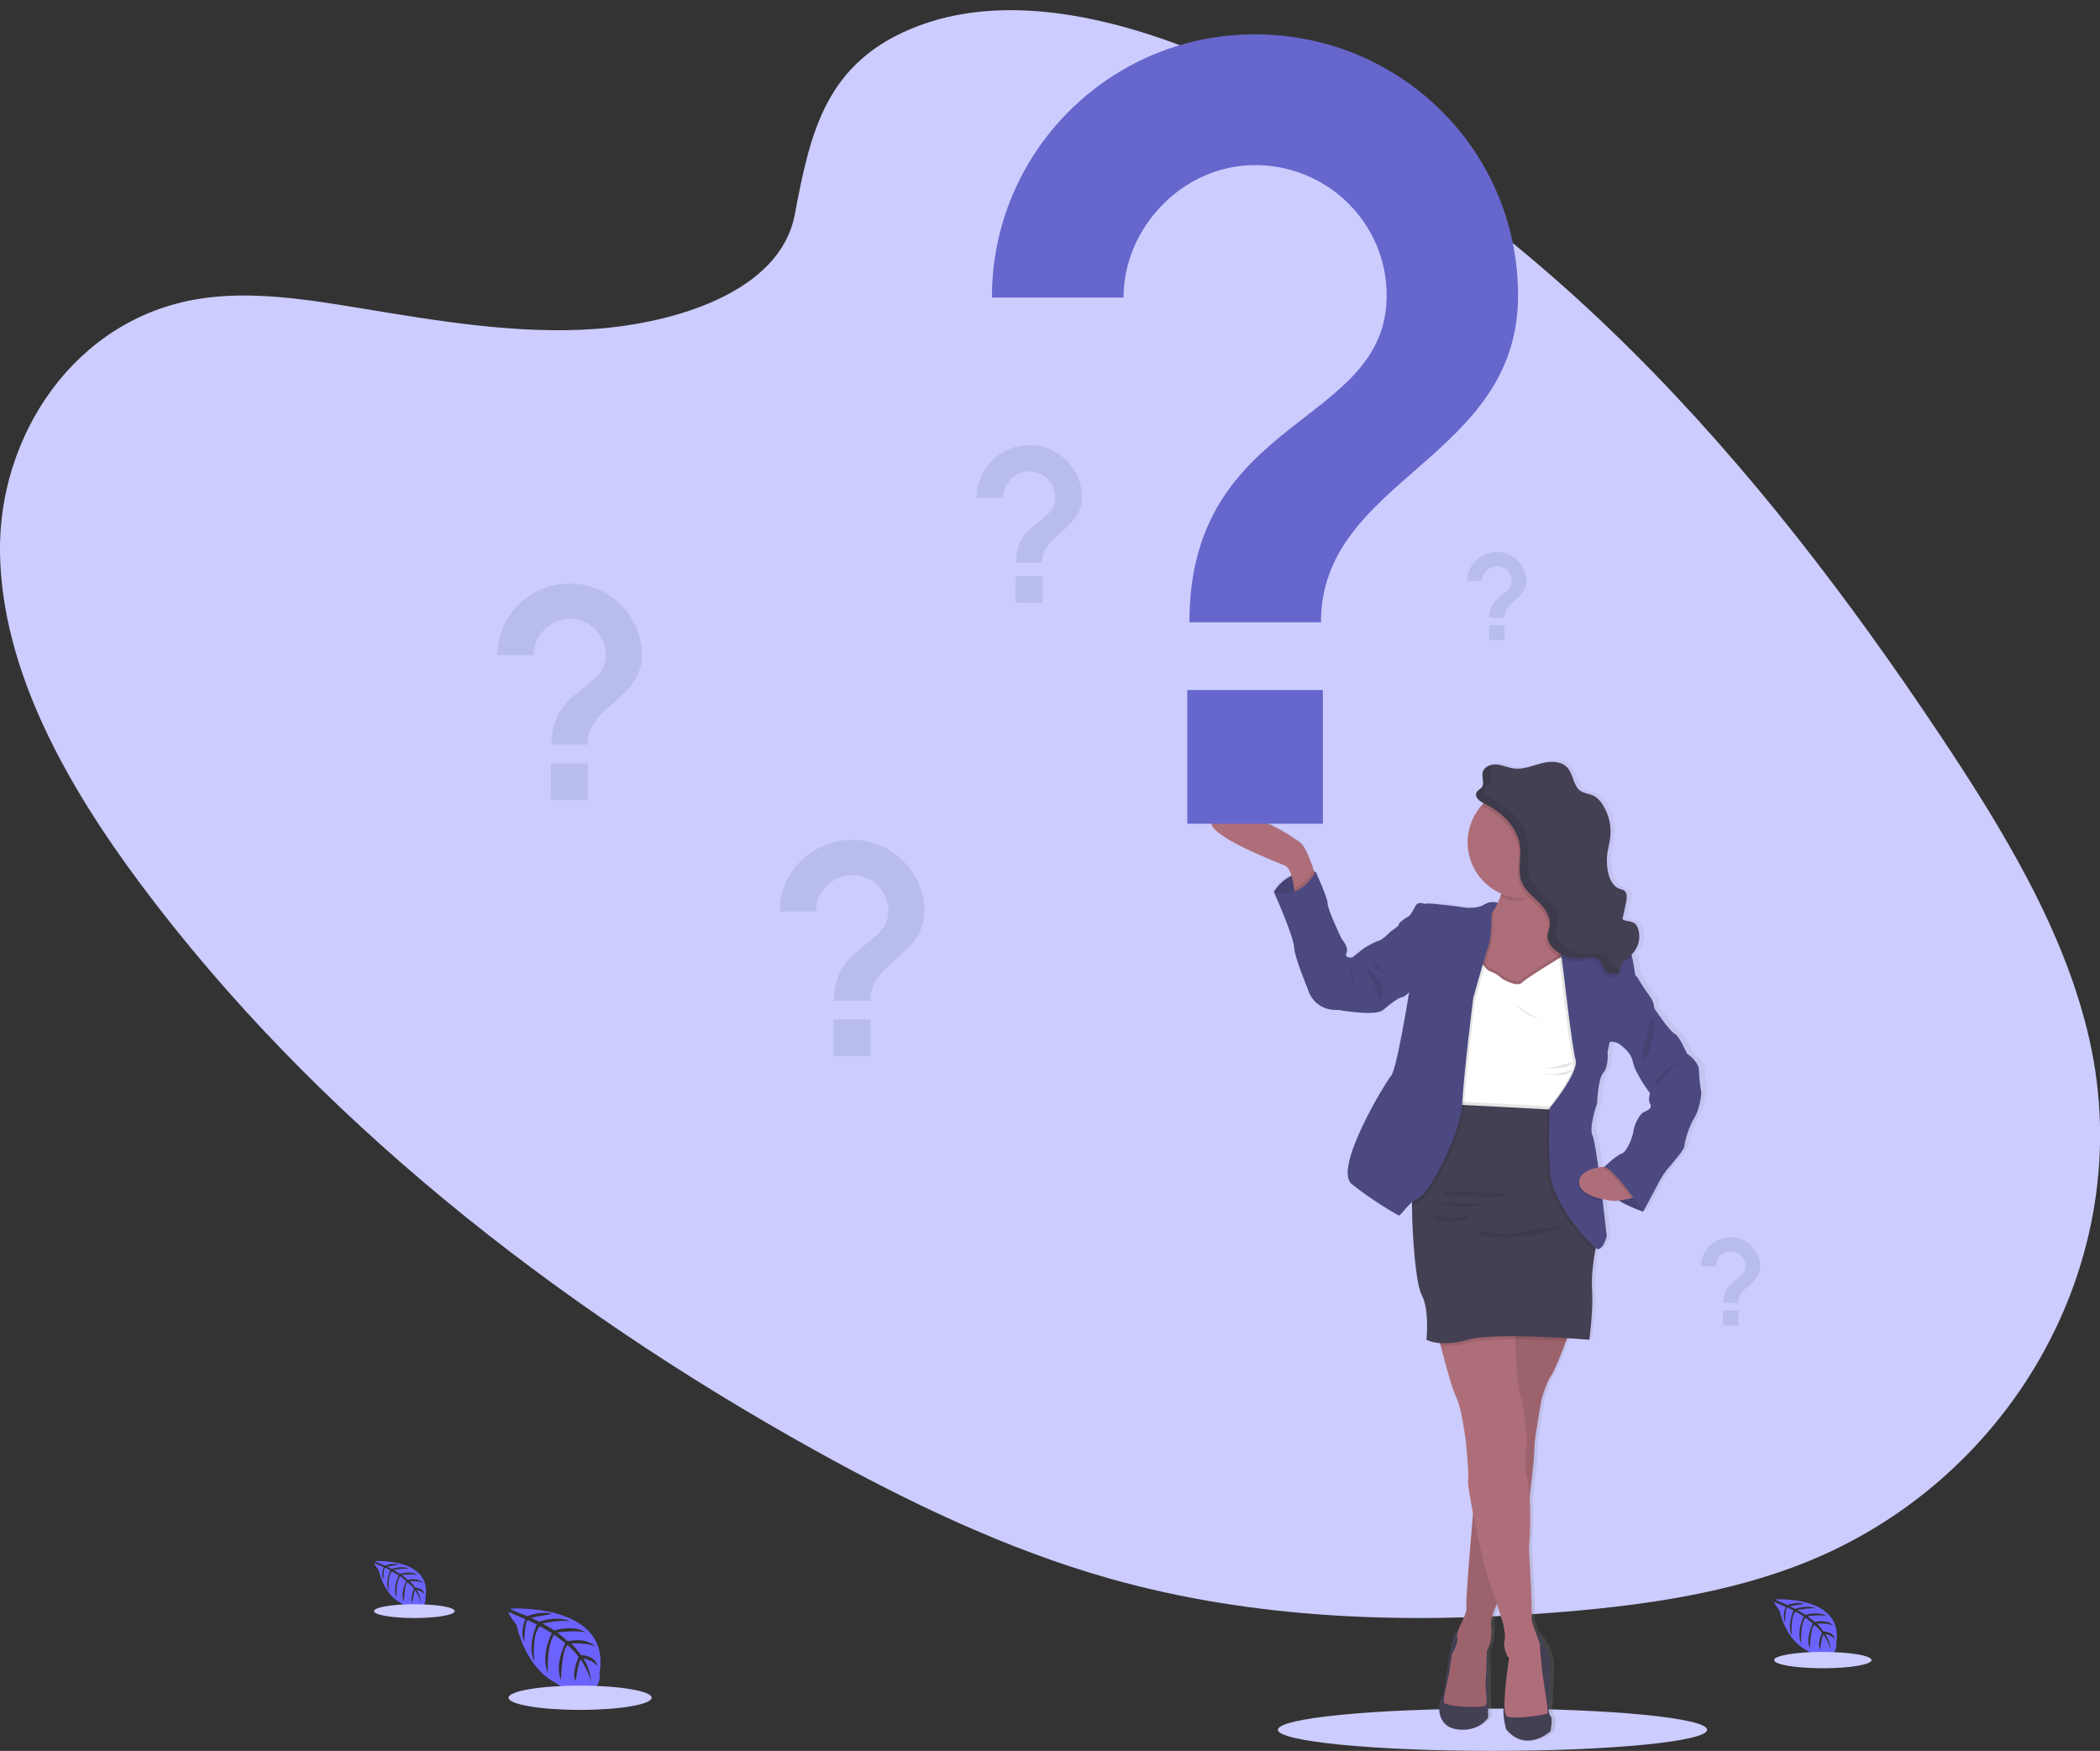 <?xml version="1.0" encoding="utf-8"?>
<!-- Generator: Adobe Illustrator 23.0.0, SVG Export Plug-In . SVG Version: 6.00 Build 0)  -->
<svg version="1.1" id="Layer_1" xmlns="http://www.w3.org/2000/svg" xmlns:xlink="http://www.w3.org/1999/xlink" x="0px" y="0px"
	 viewBox="0 0 1003.9 836.8" style="enable-background:new 0 0 1003.9 836.8;" xml:space="preserve">
<rect x="0" y="0" width="1003.9" height="836.8" fill="#333333" stroke="none"/>
<style type="text/css">
	.st0{fill:#CCCCFF;enable-background:new    ;}
	.st1{fill:#6C63FF;}
	.st2{fill:url(#SVGID_1_);}
	.st3{fill:#4C4981;}
	.st4{opacity:0.1;enable-background:new    ;}
	.st5{fill:#AE6E79;}
	.st6{fill:#444053;}
	.st7{fill:#FFFFFF;}
	.st8{fill:#6666CC;}
	.st9{opacity:0.1;fill:#003333;enable-background:new    ;}
</style>
<path class="st0" d="M439.5,12.2c45.2-16.8,100.2-2.3,147.1,18.7C734.1,97.1,841.6,222.7,927,350.7c30.9,46.3,60.3,94.7,71.9,146.4
	c23.7,105.3-38.1,214.3-143,252.4c-35.7,13-74.9,18.3-114.2,21.3c-69.8,5.3-142.1,3.2-211.4-16.4c-49.4-14-96.1-36.5-141-61.4
	C264.2,623.5,149.9,533.2,67.5,422.9C31.4,374.6,0.9,320,0,264.2s35.5-111.9,95.3-121.4c24.7-3.9,50.9,0.2,76.4,4.4
	c37.6,6.2,75.7,12.7,112.9,10c38.4-2.8,88.3-17.8,95.3-54.5C387.4,63.4,394.4,29,439.5,12.2z"/>
<title>questions</title>
<ellipse class="st0" cx="713.5" cy="826.7" rx="102.6" ry="10.1"/>
<path class="st1" d="M244,768.8c0,0,48.3-2.9,42.6,30.9c0,0,1.1,6-4.3,8.7c0,0-0.1-2.5-5-1.7c-1.7,0.3-3.5,0.4-5.2,0.3
	c-2.4-0.2-4.6-1.1-6.4-2.7l0,0c0,0-13.6-5.6-18.8-27.8c0,0-3.9-4.8-3.8-6.1l8.1,3.5c0,0-2.8,5.9-0.6,10.8c0,0,0.3-10.5,1.8-10.3
	c0.3,0,4.2,2,4.2,2s-4.8,10.2-1.2,17.7c0,0-1.4-12.6,2.7-16.9l5.7,3.3c0,0-5.6,10.6-1.8,19.2c0,0-1-13.2,3-18.4l5.2,4
	c0,0-5.3,10.4-2,17.6c0,0,0.4-15.4,3.2-16.6c0,0,4.5,4,5.2,5.7c0,0-3.6,7.6-1.4,11.5c0,0,1.4-10.3,2.5-10.3c0,0,4.5,6.8,5,11.5
	c0,0-0.2-6.9-3.9-12.1c0,0,4.4,0.8,6.9,3.6c0,0-0.7-4.8-8-5.2c0,0-3.7-5.2-4.8-5.5c0,0,7.3-0.6,11.7,1.4c0,0-3.9-4.5-13.1-2.5
	l-5.1-4.2c0,0,9.6-1.3,13.7,0.1c0,0-4.7-4-15.1-1.1l-5.6-3.3c0,0,8.2-1.8,13.1-1.1c0,0-5.2-2.8-14.7,0.2l-4-1.8c0,0,6-1.2,7.8-1.4
	s1.9-0.7,1.9-0.7c-3.8-0.6-7.7-0.2-11.3,1.3C252.3,772.4,243.9,769.4,244,768.8z"/>
<ellipse class="st0" cx="277.3" cy="811.4" rx="34.2" ry="5.8"/>
<path class="st1" d="M179.4,746.1c0,0,27.2-1.6,24,17.4c0.3,2-0.6,4-2.4,4.9c0,0,0-1.4-2.8-0.9c-1,0.2-2,0.2-3,0.1
	c-1.3-0.1-2.6-0.6-3.6-1.5l0,0c0,0-7.6-3.2-10.6-15.7c0,0-2.2-2.7-2.1-3.4l4.6,2c0,0-1.6,3.3-0.3,6.1c0,0,0.1-6,1-5.8
	c0.2,0,2.4,1.2,2.4,1.2s-2.7,5.8-0.7,10c0,0-0.8-7.1,1.5-9.5l3.2,1.9c0,0-3.1,6-1,10.8c0,0-0.5-7.5,1.7-10.4l2.9,2.3
	c0,0-3,5.9-1.1,9.9c0,0,0.2-8.7,1.8-9.3c0,0,2.6,2.3,3,3.2c0,0-2,4.3-0.8,6.5c0,0,0.8-5.8,1.4-5.8c0,0,2.5,3.8,2.8,6.5
	c-0.1-2.4-0.9-4.8-2.2-6.8c1.5,0.3,2.8,1,3.9,2c0,0-0.4-2.7-4.5-3c0,0-2.1-2.9-2.7-3.1c0,0,4.1-0.3,6.6,0.8c0,0-2.2-2.6-7.4-1.4
	l-2.9-2.4c0,0,5.4-0.7,7.7,0.1c0,0-2.6-2.3-8.5-0.6l-3.1-1.9c2.4-0.5,4.9-0.7,7.4-0.6c0,0-2.9-1.6-8.3,0.1l-2.3-1
	c0,0,3.4-0.7,4.4-0.8s1-0.4,1-0.4c-2.1-0.4-4.4-0.1-6.4,0.7C184,748.2,179.3,746.4,179.4,746.1z"/>
<ellipse class="st0" cx="198.1" cy="770" rx="19.3" ry="3.3"/>
<path class="st1" d="M848.8,764.4c0,0,32.8-2,29,21c0.4,2.4-0.8,4.8-2.9,5.9c0,0-0.1-1.7-3.4-1.1c-1.2,0.2-2.4,0.3-3.6,0.2
	c-1.6-0.1-3.1-0.7-4.4-1.8l0,0c0,0-9.2-3.8-12.8-18.9c0,0-2.7-3.3-2.5-4.1l5.5,2.4c0,0-1.9,4-0.4,7.3c0,0,0.2-7.2,1.2-7
	c0.2,0,2.9,1.4,2.9,1.4s-3.3,7-0.8,12c0,0-0.9-8.6,1.8-11.5l3.9,2.3c0,0-3.8,7.2-1.2,13.1c0,0-0.7-9,2-12.5l3.5,2.8
	c0,0-3.6,7.1-1.4,12c0,0,0.3-10.5,2.2-11.3c0,0,3.1,2.7,3.6,3.8c0,0-2.5,5.2-0.9,7.9c0,0,0.9-7,1.7-7c0,0,3.1,4.6,3.4,7.8
	c-0.1-2.9-1.1-5.8-2.7-8.2c1.8,0.3,3.4,1.2,4.7,2.4c0,0-0.5-3.3-5.5-3.6c0,0-2.5-3.5-3.2-3.7c0,0,5-0.4,8,0.9c0,0-2.7-3.1-8.9-1.7
	l-3.5-2.8c0,0,6.5-0.9,9.3,0.1c0,0-3.2-2.7-10.3-0.7l-3.8-2.3c0,0,5.6-1.2,8.9-0.8c0,0-3.5-1.9-10,0.2l-2.7-1.2c0,0,4.1-0.8,5.3-0.9
	s1.3-0.5,1.3-0.5c-2.6-0.4-5.2-0.1-7.7,0.8C854.5,766.9,848.7,764.8,848.8,764.4z"/>
<ellipse class="st0" cx="871.4" cy="793.4" rx="23.3" ry="3.9"/>
<linearGradient id="SVGID_1_" gradientUnits="userSpaceOnUse" x1="795.211" y1="-27.576" x2="795.211" y2="440.982" gradientTransform="matrix(1 0 0 -1 -98.04 804.39)">
	<stop  offset="0" style="stop-color:#808080;stop-opacity:0.25"/>
	<stop  offset="0.54" style="stop-color:#808080;stop-opacity:0.12"/>
	<stop  offset="1" style="stop-color:#808080;stop-opacity:0.1"/>
</linearGradient>
<path class="st2" d="M816.1,521.6c-0.6-3.5-1-7.1-1.1-10.7c0-4.3-5.8-8.1-5.8-8.1s-3.6-8.3-6-9.6s-9.8-12.1-9.8-12.1
	c-0.1-2.2-0.9-4.2-2.2-5.9c-2.2-2.9-4.2-6-6.1-9.2l0,0c-1-1.2-0.5-2.1-2-9.2c-0.1-0.4-0.2-0.7-0.3-1.1c0-0.2-0.1-0.3-0.2-0.5
	c3.2-3.3,4.3-8.1,2.8-12.4c-0.3-0.8-0.8-1.6-1.4-2.2c-1.7-1.4-4.4-0.8-6.1-2.1l1.8-8.2c0.4-2,0.7-4.5-1.1-5.6
	c-0.7-0.3-1.3-0.5-2.1-0.7c-3-1-4.7-4.2-5.5-7.2c-0.7-2.9-1-6-0.6-9c0.3-2.9,1.2-5.7,1.5-8.6c0.6-5.4-0.7-10.8-3.7-15.3
	c-1.1-2-2.8-3.6-4.8-4.6c-1.8-0.8-4-1-5.7-2c-3.7-2.4-3.5-8-6.5-11.2c-3-3.2-8.2-3.2-12.6-2.1c-4.3,1.1-8.6,3-13.1,2.5
	c-2.9-0.3-5.5-1.6-8.4-1.9c-0.8-0.1-1.6,0-2.5,0.1v-0.1c-2.1,0.4-4.1,1.6-4.6,3.6c-0.1,0.5-0.2,1-0.1,1.5c0,1.2,0.3,2.4,0.3,3.5
	c0.1,0.9-0.2,1.8-0.8,2.5c-0.6,0.6-1.4,0.9-2,1.6c-0.5,0.5-0.8,1.2-0.7,1.8c0,1.8,2.2,3.3,3.7,4.1h0.1c-0.4,0.4-0.8,0.8-1.2,1.3
	c-4.3,4.8-6.6,11-6.6,17.5c0.1,10.6,6.5,20.2,16.2,24.4l-0.2,0.7c-0.4,1.3-0.9,2.5-1.5,3.8c-2.1-0.7-4.4-0.4-6.3,0.7
	c-2.9,2-8.5,1.8-9.9,1.5s-17-2.3-18.3-1.8s-3.7-1.7-5.3,1.2s-2.4,4.5-4,5.3s-4.5,3.1-4.1,3.5s-4.1,3.4-4.1,3.4s-3.8,4-6.1,4.5
	c-2.2,0.5-7,3.6-7,3.6l-5.5,4.3c0,0-4.1,0.6-2.8-2.2s-2.2-6.4-2.2-6.4s-7-14.1-7-17c0-2.9-5.7-15.3-5.7-15.3l-0.7-0.1L628,415
	c-1-3-2.4-6.6-3.5-8.7c-2-4-3.2-4.5-3.2-4.5s-24.1-18.1-39.7-12.6c-15.6,5.5,28.5,21.9,32.5,23.7c1.4,0.6,2.4,2.5,3.1,4.8
	c-3.5,1.7-6.5,4.4-8.5,7.7c0,0,9.6,21.2,9.8,26.5c0.3,5.3,6.6,20,6.6,20s2.4,10.9,15.1,10.3c0,0,17.6,3.2,21.5,0s7.3-5.8,9.2-6.2
	c1.4-0.5,2.6-1.3,3.5-2.5c0,0-5.8,36.8-8.7,39.9s-28.1,44.5-19.1,51.8c7.2,5.6,14.8,10.6,22.7,15c0.8,0.4,3.1-3.5,6.4-6.2
	c0,0.7,0,1.4,0,2.1c0.1,14.7,2,37,4.7,42c4,7.3,2.4,21.6,2.4,21.6c2.1,1,4.4,1.5,6.7,1.6c0.1,0.5,0.3,1,0.4,1.5
	c2.2,8.3,5.7,21.1,7.5,24.5c2.7,5.2,4.7,21.5,4.7,21.5s1.6,16,1,18.3c-0.2,0.8,0.8,7.5,2.5,16l0,0c-1,11.5-2.9,33.6-3.2,41.7l0,0
	c0,0.2,0,0.3,0,0.4v0.1c0,0.1,0,0.2,0,0.3c0,0.2,0,0.3,0,0.5l0,0c0,0.5,0,1,0.1,1.5c0.1,0.8,0.1,1.5-0.2,2.3
	c-0.7,2.2-1.6,4.4-2.7,6.4c-0.5,1-0.9,2-1.2,3.1c-1,0.4-2.2,1.5-2.9,4.1c-1.2,4.8-3.1,18-3.1,18s-0.8,8.1-2.2,9.9s-3,13.3,7.6,14.8
	s15.1-5.6,15.1-5.6l-0.4-32.1v-0.1c0.2-0.3,0.4-0.6,0.5-0.9v-0.1c0.1-0.2,0.2-0.3,0.2-0.5l0.1-0.2l0.2-0.4c0,0,0-0.1,0-0.1
	c1-3.1,1.3-6.3,0.9-9.5v-0.2v-0.3c0-0.1,0-0.2,0-0.3v-0.5c0-0.1,0-0.1,0-0.2c0-0.2,0-0.4,0.1-0.7c0.1-0.3,0-0.1,0-0.1l0.1-0.4v-0.2
	c0-0.1,0-0.3,0.1-0.4c0,0,0-0.1,0-0.1c0.1-0.5,0.2-1,0.3-1.4v-0.1l0.2-0.5l0,0c0.2-0.5,0.3-1,0.5-1.5V770c0-0.2,0.1-0.3,0.2-0.5
	v-0.1c0.2-0.5,0.4-1,0.5-1.4l0-0.1l0.2-0.4l0-0.1l0.4-0.9l0,0l2.9,9c0,0,1.6,6.7,0.8,8.3s1,8.2,2.2,8.3l-1.2,8.3
	c-0.6,4.6-1,9.2-1.1,13.8c-0.1,0.5-0.2,1-0.2,1.3c-0.8,4.3,1.1,10.9,1.1,10.9c9.8,11.6,21.5,0.9,21.5,0.9s1.4-6.1,0-7.3
	s-0.8-5.6-0.8-5.6s0.6-10.9,0.7-18.9s-6.5-15-6.5-15l-0.4,0.3c-1.2-3.1-2.6-6.8-2.3-8.4c0.5-2.8-1.4-32.6-1.4-32.6
	c0.7-8,0.8-16,0.4-24l0,0c0.2-1.3,0.3-2.7,0.5-4c0.8-6.4,1.4-11.9,1.6-14.7l0,0v-0.3c0.1-0.8,0.1-1.3,0.1-1.6c0-1,0-2.1,0.1-3.4
	c0.2-3.4,0.8-7.3,0.8-7.3l2.6-15.8c0,0,2-7.7,4.8-12l0.3-0.5l0,0c0.1-0.2,0.2-0.4,0.3-0.6l0-0.1c0.1-0.2,0.2-0.4,0.3-0.7l0-0.1
	c0.4-0.8,0.8-1.7,1.3-2.7c0-0.1,0.1-0.2,0.1-0.2l0.3-0.8c0-0.1,0.1-0.2,0.1-0.3s0.2-0.5,0.3-0.8c0-0.1,0.1-0.2,0.1-0.3
	c0.1-0.3,0.3-0.6,0.4-0.9l0.2-0.5c0.1-0.2,0.2-0.5,0.3-0.7l0.2-0.6c0.1-0.2,0.1-0.3,0.2-0.5l0.3-0.7c0-0.1,0.1-0.2,0.1-0.3
	c0.7-1.8,1.4-3.5,2-5.1l0,0c0.2-0.5,0.4-1,0.5-1.4c6.4,0.4,10.7,0.7,10.7,0.7s2-14.3,1.4-23.8c-0.4-6.4,0.8-14.5,1.6-19
	c0.1-0.5,0.2-0.9,0.3-1.3l0.2,0.1c3.1,2.5,5.3-5.6,5.3-5.6s-0.8-7.5-2-16.7l-0.1-0.9c1.8,0.4,3.6,0.7,5.4,0.8c0,0,1-0.1,2.4-0.3
	c3.8,2.2,7.8,4,11.9,5.4l6.6-12.2c1.2-2.5,2.7-4.9,4.3-7.2c2-2.5,9.1-10.3,8.9-11.8s2.4-9.9,4.8-13.7S816.2,522.2,816.1,521.6z
	 M788.5,530.9c-2.6,1.1-5.1,7.2-5.2,9.1s-2.9,9.9-5.7,10.9c-2.6,0.9-7.7,5.5-8.5,6.3c-0.8,0.1-1.8,0.2-2.7,0.3
	c-1.1-7.7-2.2-14.1-2.9-15.4c-2-3.7,2.2-15.4,2.2-15.4s0.4-11.9,3-14.7s2-9.9,2-9.9s0.6-2.9,0.9-4.3s3.7,0,3.7,0l0,0
	c0,0,6.7,3.7,7.7,9.2s8.3,15.1,8.3,15.1s-1.1,3.3,0,5S791.1,529.8,788.5,530.9z"/>
<path class="st3" d="M609,426.2c4.2-6.9,12-10.6,20-9.4v14.3h-8.7l-6.8-1.7L609,426.2z"/>
<path class="st4" d="M609,426.2c4.2-6.9,12-10.6,20-9.4v14.3h-8.7l-6.8-1.7L609,426.2z"/>
<path class="st5" d="M629.6,420.6L619,428c0,0-0.1-1.5-0.4-3.5c-0.5-3.9-1.7-9.7-4.3-10.8c-3.9-1.7-47.4-18.1-32-23.6
	s39.1,12.5,39.1,12.5s1.2,0.4,3.2,4.5c1,2.1,2.4,5.7,3.4,8.7C629,418.5,629.6,420.6,629.6,420.6z"/>
<polygon class="st3" points="714.7,432.1 715.9,431.5 719.3,435.4 716.5,441.3 711.8,439.4 712.9,434.7 "/>
<path class="st6" d="M698.6,779.4c0,0-3.1-0.4-4.3,4.4s-3.1,18-3.1,18s-0.7,8.1-2.2,9.9s-2.9,13.3,7.5,14.8s14.9-5.6,14.9-5.6
	l-0.4-32.1L698.6,779.4z"/>
<path class="st6" d="M734.8,780.8c0,0,6.5,7,6.4,14.9s-0.7,18.8-0.7,18.8s-0.6,4.4,0.7,5.6s0,7.3,0,7.3s-11.5,10.7-21.2-0.9
	c0,0-1.9-6.6-1.1-10.9s3-23.4,3-23.4L734.8,780.8z"/>
<path class="st5" d="M751,634.6c0,0-6.6,18.5-9.4,22.7s-4.8,12-4.8,12l-2.6,15.8c-0.5,3.5-0.8,7.1-0.9,10.6
	c0.1,3.5-6.4,55.3-6.4,55.3l-10.3,13.1c0,0-4.5,9.2-3.8,13s-0.5,9.9-2,11.7c0,0-0.2,12-0.6,14.7s1.3,10.3,0,11.6s-19.3,0.7-19.8-1.5
	s2.2-12.8,2.2-12.8l1.6-10.3c0,0,3.2-5.6,2.5-7.5s1.3-6.1,1.5-6.5s3.4-6.4,2.8-8.7s3.8-51.7,3.8-51.7l12.6-88.4L751,634.6z"/>
<path class="st4" d="M751,634.6c0,0-1,2.8-2.4,6.4c-2.2,5.8-5.3,13.7-7,16.3c-2.8,4.3-4.8,12-4.8,12l-2.6,15.8
	c-0.5,3.5-0.8,7.1-0.8,10.6c0,1.4-0.9,10.3-2.1,20.6c-1.8,15.7-4.2,34.7-4.2,34.7l-10.3,13.1c0,0-0.5,1-1.2,2.6
	c-1.3,3-3.1,7.9-2.6,10.4c0.7,3.8-0.5,9.9-2,11.7c0,0-0.3,12-0.6,14.7s1.3,10.3,0,11.6s-19.3,0.7-19.8-1.5s2.2-12.8,2.2-12.8
	l1.6-10.3c0,0,3.2-5.6,2.4-7.5s1.3-6.1,1.5-6.5s3.4-6.4,2.8-8.7c-0.5-1.8,2-30.7,3.2-44.5c0.4-4.3,0.6-7.1,0.6-7.1l10.8-76.1
	l0.9-6.1l0.9-6.2L751,634.6z"/>
<path class="st5" d="M740,818.5c0.1,1.3-17.3,3.3-19.7,1.8s0-19.7,0-19.7l1.1-8.3c-1.2-0.1-3-6.7-2.2-8.3s-0.7-8.3-0.7-8.3l-2.9-9
	l-1.8-5.5c-2.9-6.3-7-24.3-9.6-37.8c-1.6-8.4-2.7-15.1-2.4-15.9c0.6-2.2-1-18.2-1-18.2s-2-16.3-4.6-21.4c-1.8-3.4-5.3-16.2-7.4-24.4
	c-1.1-4.2-1.9-7.3-1.9-7.3s18.5-1.5,29.7-2.1c5.2-0.3,8.8-0.3,8.3,0.1s-0.5,2.7-0.5,5.9c0,8.4,1.2,23.2,2.5,27.1
	c1.7,5.5,3.4,22,2.7,23.6s-0.5,12.2-0.5,12.2c1.3,4.3,2,8.8,2.2,13.3c0.4,8,0.3,15.9-0.4,23.9c0,0,1.8,29.7,1.3,32.5
	s3.9,11.6,3.9,13.3s1.2,13.3,1.2,13.3S740,817.2,740,818.5z"/>
<path class="st5" d="M749.7,461.3l-2.1,2.3l-1.4,1.5l-8,8.6l-20.7,2.3l-11-2.9l-2.7-0.7c0,0,0-5.5,0.5-12.1
	c0.7-8.5,2.4-18.8,6.4-21.6c2-1.6,3.6-3.6,4.7-5.9c0.8-1.6,1.5-3.2,2-4.9c0.1-0.2,0.1-0.4,0.2-0.7c0.9-3,1.5-6,1.9-9.1
	c0,0,2.6-1.5,6.3-3.2c9.6-4.5,26.1-10.6,20.3,3.2c-0.8,2-1.6,4.1-2.2,6.2c-0.1,0.3-0.2,0.6-0.2,0.9c-1.9,7.7-0.7,12.3,0.8,14.9l0,0
	c0.2,0.4,0.5,0.9,0.8,1.3c0.4,0.5,0.9,1,1.4,1.4l2.4,15.1l0.2,1.3L749.7,461.3z"/>
<path class="st4" d="M746.2,418.8C745.1,421.4,746.7,416.6,746.2,418.8c-4.4,3.1-14.6,11.9-20.4,11.9c-3.9,0-5.1-0.7-8.4-2.2
	c1-3.2,1.7-6.4,2.2-9.7C719.5,418.8,754.1,399.7,746.2,418.8z"/>
<path class="st5" d="M755,402.7c0,13.6-10.3,25.1-23.9,26.5c-0.9,0.1-1.8,0.1-2.8,0.1c-14.7,0-26.7-11.9-26.7-26.7
	c0-14.7,11.9-26.7,26.7-26.7C743,376,755,388,755,402.7L755,402.7z"/>
<path class="st4" d="M758.8,520.9l-3.8,9.9c0,0-3.1,0.1-7.9,0.3c-16.3,0.5-52.1,1.2-53.7-3c-0.4-1.1-0.5-2.2-0.6-3.3
	c-0.2-6.4,2.8-16.2,2.8-16.2s1.7-19.6,1.7-20.4s-1.5-14.6-1.5-14.6l2.9-11l8.2-5.8c0,0,3.7,5.6,5.9,6.1s5.1,3.2,5.1,3.2
	s7.2,4.4,9.5,2c2.3-2.5,20.4-13.2,20.4-13.2l9.5,10.5L758.8,520.9z"/>
<path class="st7" d="M758.8,522.4l-3.8,9.9c0,0-3.1,0.1-7.9,0.3h-0.5c-2.1,0.1-4.5,0.1-7,0.2c-12.9,0.3-30.7,0.4-40-1
	c-3.5-0.5-5.8-1.2-6.2-2.2c-0.2-0.6-0.4-1.2-0.4-1.8c-0.1-0.5-0.1-1-0.1-1.5c-0.2-6.4,2.8-16.2,2.8-16.2s1.7-19.6,1.7-20.4
	s-1.5-14.6-1.5-14.6l2.9-11l5.6-3.9l2.6-1.8c0.9,1.3,1.8,2.5,2.8,3.7c0.8,1.1,1.8,1.9,3.1,2.4c2.2,0.5,5.1,3.2,5.1,3.2
	s7.2,4.4,9.5,2c1.8-1.9,12.8-8.6,17.8-11.7c1.6-1,2.6-1.5,2.6-1.5l1.3,1.4l8.3,9.1L758.8,522.4z"/>
<path class="st4" d="M629.6,420.6L619,428c0,0-0.1-1.5-0.4-3.5c5.3-2.2,8.5-7.1,9.4-8.7C629,418.5,629.6,420.6,629.6,420.6z"/>
<path class="st3" d="M667,445.9l-2.3-0.6c0,0-3.8,4-6,4.5c-2.2,0.5-6.8,3.5-6.8,3.5l-5.4,4.3c0,0-4,0.6-2.8-2.2s-2.2-6.4-2.2-6.4
	s-6.8-14.1-6.8-17s-5.7-15.3-5.7-15.3s-7.1,13.8-20.1,9.4c0,0,9.4,21.1,9.7,26.4s6.5,19.9,6.5,19.9s2.3,10.9,14.9,10.3
	c0,0,17.4,3.2,21.2,0s7.2-5.8,9-6.1c1.8-0.4,3.4-2.4,3.4-2.4v-14.5L667,445.9z"/>
<path class="st4" d="M645.3,459.7c0,0,3.1,11.4,1.1,12.6L645.3,459.7z"/>
<path class="st4" d="M747,532.5c-16.3,0.5-52.1,1.2-53.7-3c-0.4-1.1-0.5-2.2-0.6-3.3l53.2,2.8L747,532.5z"/>
<path class="st4" d="M751,634.6c0,0-1,2.8-2.4,6.4c-6.8-0.4-15.7-0.8-24.2-0.9c-3,0-5.9,0-8.7,0.1c-5.9,0.2-11,0.7-14.3,1.6
	c-4.1,1.3-8.4,1.8-12.7,1.6c-1.1-4.2-1.9-7.3-1.9-7.3s18.5-1.5,29.7-2.1l0.9-6.2L751,634.6z"/>
<path class="st6" d="M765.4,589.8l-2.1,4.4c0,0-0.3,1.3-0.7,3.4c-0.8,4.5-2,12.6-1.5,19c0.6,9.4-1.3,23.7-1.3,23.7s-45-3.8-58.2,0
	s-19.7,0-19.7,0s1.6-14.2-2.3-21.5c-2.7-5-4.5-27.3-4.6-42c0-6.8,0.3-11.9,1.2-12.9c2.7-3.3,14.2-36.3,14.2-36.3l2.6,0.1l7,0.4
	l39.8,2.1l6.3,0.3l0.7,2L765.4,589.8z"/>
<path class="st3" d="M785.2,575.2l0.4,3.9c0,0-19.7-6.4-18.7-14.3s0-7,0-7l15.8,1.3L785.2,575.2z"/>
<path class="st4" d="M785.2,575.2l0.4,3.9c0,0-19.7-6.4-18.7-14.3s0-7,0-7l15.8,1.3L785.2,575.2z"/>
<path class="st4" d="M658.4,462.9c2,1.7,4.4,2.9,6.9,3.6c-0.7-0.2-1.4-0.5-2-1c-1.4-1-2.8-2.1-4.1-3.2c-1.1-0.9-2.5-2.3-3.8-2.6
	C656.3,460.9,657.3,461.9,658.4,462.9z"/>
<path class="st4" d="M658.7,468c0.6,0.7,1.1,1.5,1.5,2.4c0.6,2.5,0.6,5.1-0.1,7.6l-3.2-7.6c-0.5-1.3-1.1-2.6-1.8-3.8
	c-0.3-0.5-2.1-2.7-1.9-3.2C653.9,462,658.1,467.3,658.7,468z"/>
<path class="st4" d="M746.9,510.2c2.2-0.3,4.2-1.2,5.8-2.7c-3.3,0.4-6.3,1.7-9.5,2.4c-3,0.7-6.1,0.4-8.9-0.8
	C737.9,510.9,743,510.9,746.9,510.2z"/>
<path class="st4" d="M737.7,487.8c-0.6,0.1-1.2-0.1-1.7-0.4c-2.4-1.4-4.8-2.9-7.2-4.4c-2.3-1.5-5.1-3-7.1-4.9
	C726.6,482.5,731.1,486.3,737.7,487.8z"/>
<path class="st4" d="M744.5,513.8c1.3,0.1,2.6,0,3.8-0.3c1.3-0.3,2.4-1,3.1-2.1c-0.5-0.1-0.9,0-1.3,0.2c-3.9,1.6-8.1,2.1-12.3,1.5
	C739.8,513.9,742.4,513.8,744.5,513.8z"/>
<path class="st4" d="M721.3,570.6c-2.5,0.8-5.2,1.3-7.8,1.5c-2.1,0.1-4.1,0.1-6.2-0.1l-10-0.6l-5-0.3c-0.6,0-3,0-1.8-1.2
	c0.6-0.6,3.9-0.2,4.8-0.2c1.7-0.1,3.3-0.1,5-0.1c3.3,0,6.6,0,9.9,0.2C714,569.9,717.6,570.2,721.3,570.6z"/>
<path class="st4" d="M709.7,575.5c-1.7-0.1-3.9,0.9-5.6,1.2c-2,0.2-3.9,0.3-5.9,0.2c-3.9-0.1-7.7-0.9-11.4-2.3
	C694.4,575,702.1,575.2,709.7,575.5z"/>
<path class="st4" d="M688.3,580.8c0.7,0.1,1.5,0.3,2.2,0.6c4.2,1.2,8.7,0.1,13-0.9c-1.1,1.6-3,2.3-4.9,2.7c-3.1,0.8-6.4,0.9-9.6,0.3
	c-1-0.2-3.5-0.6-4-1.6C684.1,580.4,687.4,580.6,688.3,580.8z"/>
<path class="st4" d="M712,588.6c1.3,0.3,2.5,0.6,3.7,1c4.8,1.2,9.7-0.4,14.5-1.5c5.7-1.3,11.6-1.8,17.5-1.6c-1,0-2.7,0.9-3.8,1.2
	c-1.3,0.4-2.7,0.8-4.1,1.1c-2.7,0.7-5.4,1.2-8.2,1.6c-5.6,0.8-11.2,1-16.8,0.7c-2.6-0.1-7,0.1-9.2-1.2
	C707.6,588.9,709.8,588.4,712,588.6z"/>
<path class="st4" d="M713.8,437.8c0,0,0.2,11.3-1.6,16.4c-0.6,1.6-1.5,4.5-2.5,7.9c-1.1,3.7-2.2,7.8-3.1,11
	c-0.9,3.2-1.5,5.4-1.5,5.4s-4.1,33.6-5.2,49.7c0,0.3,0,0.6-0.1,0.8c-0.1,0.9-0.2,1.8-0.3,2.8c-2.4,15.9-16.1,40.5-20.7,42.4
	c-1.4,0.7-2.8,1.6-3.9,2.7c0-6.8,0.3-11.9,1.2-12.9c2.7-3.3,14.2-36.3,14.2-36.3l2.6,0.1c-0.1-0.5-0.1-1-0.1-1.5
	c-0.2-6.4,2.8-16.2,2.8-16.2s1.7-19.6,1.7-20.4s-1.5-14.6-1.5-14.6l2.9-11l5.6-3.9c0.7-8.5,2.4-18.8,6.4-21.6c2-1.6,3.6-3.6,4.7-5.9
	c0.8,0.1-0.7-0.6-0.7-0.6L713.8,437.8z"/>
<path class="st3" d="M715.9,431.5c-2.1-0.7-4.3-0.4-6.2,0.7c-2.8,2-8.3,1.8-9.8,1.5s-16.8-2.3-18-1.8s-3.7-1.7-5.3,1.2
	s-2.3,4.5-3.9,5.3c-1.6,0.7-4.4,3.1-4,3.5s-4,3.4-4,3.4l8.9,29c0,0-5.8,36.7-8.6,39.9s-27.8,44.4-18.8,51.7
	c7.1,5.6,14.6,10.6,22.4,15c1,0.5,4.5-6.1,9.4-8.2s20.1-29.6,21-45.3s5.3-50.5,5.3-50.5s5.3-19.1,7.1-24.2s1.6-16.4,1.6-16.4
	L715.9,431.5z"/>
<path class="st4" d="M765.4,589.8l-2.1,4.4c0,0-0.3,1.3-0.7,3.4c-0.4,0-0.7-0.2-1-0.5c-3.1-2.5-21-20.9-21.9-37.3
	c-0.6-12.1-0.3-22.5-0.1-27.2c0.1-1.5,0.1-2.3,0.1-2.5l0,0c0,0,13.9-16.9,12.3-22.9s-5.3-38-5.3-38l-0.5-4.2l-0.9-7.1l-2.2-17.2
	l2.3,0.5c0.4,0.5,0.9,1,1.4,1.4l2.4,15.1l8.3,9.1l1.3,55.4l-3.8,9.9c0,0-3.1,0.1-7.9,0.3h-0.5L765.4,589.8z"/>
<path class="st3" d="M773.1,498.4c0,0-3.4-1.3-3.7,0s-0.9,4.3-0.9,4.3s0.6,7.1-2,9.9s-3,14.7-3,14.7s-4.1,11.7-2.2,15.4
	c0.7,1.3,1.8,8,2.9,16c0.7,5,1.4,10.5,2,15.5c1.1,9.1,1.9,16.7,1.9,16.7s-2.2,8.1-5.3,5.6s-21-20.9-21.9-37.3
	c-0.6-11.5-0.4-21.5-0.2-26.4c0.1-2.1,0.2-3.3,0.2-3.3s13.9-16.9,12.3-22.9s-5.3-38-5.3-38l-0.6-5l-0.7-5.3l-0.2-1.2l-2.2-17l0,0
	c0.4,0.1,14.1,3.2,15.9,5s13,4.4,13,4.4c3.4,0.9,6.1,3.7,6.9,7.1c0.1,0.3,0.2,0.7,0.3,1.1c1.5,7.1,1,8,2,9.2
	S773.1,498.4,773.1,498.4z"/>
<path class="st4" d="M766.4,574.2c-5-1-12.4-3.3-12.3-8.4c0.2-4.8,5.9-6.5,10.2-7.1C765,563.6,765.7,569.1,766.4,574.2z"/>
<path class="st5" d="M781.9,571.6c-0.2,0.4-1,0.8-2.1,1.1c-2.7,0.6-5.4,1.1-8.1,1.3c0,0-17-1.3-16.8-9.1c0.2-5.5,7.9-7,12.2-7.3
	c1-0.1,1.9-0.1,2.9-0.1C769.9,557.6,782.6,570,781.9,571.6z"/>
<path class="st4" d="M781.9,571.6c-0.2,0.4-1,0.8-2.1,1.1c-4.4-5.9-10.6-13.5-13.6-14.2l0.9-0.8c1-0.1,1.9-0.1,2.9-0.1
	C769.9,557.6,782.6,570,781.9,571.6z"/>
<path class="st3" d="M777.6,466.1l5,0.7c1.8,3.2,3.8,6.2,6,9.2c1.3,1.7,2.1,3.7,2.2,5.9c0,0,7.3,10.9,9.7,12.1s5.9,9.5,5.9,9.5
	s5.8,3.8,5.8,8.1c0.1,3.6,0.5,7.1,1.1,10.6c0.1,0.6-0.8,8.2-3.3,12s-4.9,12.2-4.8,13.7s-6.8,9.3-8.8,11.7c-1.6,2.3-3.1,4.7-4.3,7.2
	l-6.5,12.2c0,0-13.7-20.2-18.7-21.3c0,0,5.6-5.4,8.4-6.4s5.5-9,5.6-10.9s2.6-8,5.1-9s3.9-2.2,2.8-3.9s0-5,0-5s-7.2-9.5-8.2-15
	s-7.6-9.2-7.6-9.2l-3.8-9.3L777.6,466.1z"/>
<path class="st4" d="M795.8,511.7c2.8-2.3,6.2-3.7,9.9-3.7c-2.3,0.4-4.8,0.9-6.5,2.5c-0.7,0.7-1.3,1.5-1.8,2.3
	c-0.6,0.8-5.3,6.8-6,5.9C790.2,517.3,794.8,512.5,795.8,511.7z"/>
<path class="st4" d="M784.7,505.9c1.5-0.1,2.9-1.1,3.5-2.5c0.6-1.4,1-2.8,1.1-4.3c0.4-2.5,0.9-5,1.5-7.4c0.4-1,0.3-2.1-0.2-3
	c-0.3-0.8-0.6-1.5-1.1-2.2c-0.9,1-1.2,3.3-1.5,4.7c-0.5,1.7-0.9,3.3-1.3,5C786.5,497,784.8,505.9,784.7,505.9z"/>
<path class="st4" d="M780.4,456.6c-0.5,0.6-1.1,1.2-1.7,1.7c-2,1.6-4.7,2.9-4.9,5.4c0.1,0.8,0,1.6-0.3,2.4c-0.6,1.1-2.2,1-3.5,0.8
	c-1.1-0.1-2.1-0.5-2.9-1.1c-1.3-1.1-1.4-3.1-2.4-4.5c-1.2-1.5-3.1-2.3-5-2.2c-1.9-0.1-3.7,0.4-5.6,0.4c-1.2,0.1-2.4,0-3.6-0.2
	c-0.4-0.1-0.8-0.1-1.2-0.2c-0.8-0.2-1.7-0.5-2.4-0.8c-0.4-0.2-0.8-0.3-1.2-0.6c-1.3-0.6-2.4-1.4-3.5-2.4c-1.8-1.7-3.3-4-3.2-6.5
	c0.1-1.5,0.8-2.9,1-4.5c0.8-4.3-2.1-8.4-5.2-11.5c-1.2-1.2-2.6-2.4-3.8-3.7c-1.9-1.8-3.5-4-4.5-6.4c-0.8-2.6-1.1-5.3-0.8-8
	c0.3-2.7,0.4-5.5,0.2-8.2c-0.9-9.7-9.2-17.2-17.5-21.2l-0.4-0.2c9.7-11.1,26.5-12.3,37.6-2.6c11.1,9.7,12.3,26.5,2.6,37.6
	c-1.3,1.5-2.7,2.8-4.3,4c-0.1,0.3-0.2,0.6-0.2,0.9c-1.9,7.7-0.7,12.3,0.8,14.9l0,0c0.4,0.1,14.1,3.2,15.9,5s13,4.4,13,4.4
	C776.8,450.3,779.5,453.1,780.4,456.6z"/>
<path class="st6" d="M706.3,378.1c0.5-0.6,1.4-1,1.9-1.6c1.7-1.9,0-5,0.6-7.4c0.7-2.8,4.1-4,6.9-3.7c2.8,0.3,5.5,1.6,8.3,1.9
	c4.4,0.5,8.6-1.4,12.9-2.5s9.4-1.2,12.4,2.1s2.7,8.8,6.4,11.2c1.7,1.1,3.8,1.2,5.7,2c2,1,3.7,2.6,4.8,4.6c2.9,4.5,4.2,9.9,3.6,15.3
	c-0.3,2.9-1.2,5.7-1.5,8.6c-0.3,3-0.1,6.1,0.6,9c0.8,3,2.4,6.2,5.4,7.2c0.7,0.2,1.4,0.4,2,0.7c1.7,1.1,1.5,3.6,1.1,5.6l-1.8,8.2
	c1.7,1.3,4.4,0.7,6,2.1c0.7,0.6,1.1,1.4,1.4,2.2c1.6,4.7,0.2,9.9-3.6,13.1c-2,1.6-4.7,2.9-4.9,5.4c0.1,0.8,0,1.6-0.3,2.4
	c-0.6,1.1-2.2,1-3.5,0.8c-1.1-0.1-2.1-0.5-2.9-1.1c-1.3-1.1-1.4-3.1-2.4-4.5c-1.2-1.5-3.1-2.3-5-2.2c-1.9-0.1-3.7,0.4-5.6,0.5
	c-4.3,0.2-8.6-1.4-11.8-4.3c-1.8-1.7-3.3-4-3.2-6.5c0.1-1.5,0.8-2.9,1-4.5c0.7-4.3-2.1-8.4-5.2-11.5c-3.1-3.1-6.8-5.9-8.3-10
	c-1.9-5.1-0.1-10.8-0.6-16.2c-0.9-9.7-9.2-17.2-17.5-21.2C707.3,383,704.2,380.6,706.3,378.1z"/>
<path class="st4" d="M771.7,462.1c-1.3-1.1-1.4-3.1-2.4-4.5c-1.2-1.5-3.1-2.3-5-2.2c-1.9-0.1-3.7,0.4-5.6,0.5
	c-4.4,0.2-8.6-1.3-11.8-4.3c-1.8-1.7-3.3-4-3.2-6.5c0.1-1.5,0.8-3,1-4.5c0.8-4.3-2.1-8.4-5.2-11.5c-3.1-3.1-6.8-5.9-8.3-10
	c-1.9-5.1,0-10.8-0.6-16.2c-0.9-9.7-9.2-17.2-17.5-21.2c-1.9-1-5.1-3.4-2.9-5.8c0.5-0.6,1.4-1,1.9-1.6c1.7-1.9,0-5,0.6-7.4
	c0.1-0.5,0.3-1,0.6-1.4c-2.1,0.4-4,1.6-4.5,3.6c-0.6,2.5,1.1,5.5-0.6,7.4c-0.6,0.6-1.4,0.9-1.9,1.5c-2.2,2.5,1,4.9,2.9,5.8
	c8.3,4.1,16.6,11.5,17.5,21.2c0.5,5.4-1.3,11.1,0.6,16.2c1.5,4.1,5.2,7,8.3,10s6,7.2,5.2,11.5c-0.4,1.5-0.8,2.9-1,4.5
	c-0.1,2.5,1.4,4.8,3.2,6.5c3.2,2.9,7.5,4.5,11.8,4.3c1.9-0.1,3.7-0.5,5.6-0.5c1.9-0.1,3.8,0.7,5,2.2c1,1.4,1.1,3.4,2.4,4.5
	c0.9,0.6,1.9,1,2.9,1.1c1.3,0.2,2.8,0.3,3.5-0.8c0.2-0.4,0.3-0.9,0.3-1.4C773.5,463.1,772.5,462.7,771.7,462.1z"/>
<path class="st8" d="M632.4,393.7h-64.8v-63.9h64.8L632.4,393.7z M631.5,297.4h-62.9c0-99.2,94.3-93.4,94.3-156.2
	c0-34.6-28.3-62.3-62.9-62.3c-34.6,0-62.9,29.9-62.9,63.3h-62.9c-0.1-69.3,56-125.6,125.3-125.8c0.1,0,0.3,0,0.4,0
	c69.5,0,125.8,55.4,125.8,124.8C725.8,219.7,631.4,228.6,631.5,297.4L631.5,297.4z"/>
<path class="st9" d="M281.1,382.4h-17.8v-17.6h17.8V382.4z M280.9,355.9h-17.3c0-27.3,26-25.7,26-43c0-9.5-7.8-17.2-17.3-17.2
	c0,0,0,0,0,0c-9.5,0.2-17.1,7.9-17.3,17.4h-17.3c0.2-19.1,15.9-34.4,35-34.2c18.7,0.2,33.8,15.2,34.2,33.9
	C306.8,334.5,280.9,336.9,280.9,355.9L280.9,355.9z"/>
<path class="st9" d="M416.2,504.8h-17.8v-17.6h17.8V504.8z M416,478.3h-17.3c0-27.3,26-25.7,26-43c0-9.5-7.8-17.2-17.3-17.1
	c0,0,0,0,0,0c-9.5,0.2-17.2,7.9-17.4,17.4h-17.3c0.2-19.1,15.9-34.4,35-34.2c18.7,0.2,33.8,15.2,34.2,33.9
	C441.9,456.9,416,459.4,416,478.3z"/>
<path class="st9" d="M498.4,288.1h-12.9v-12.7h12.9V288.1z M498.2,268.9h-12.5c0-19.8,18.8-18.6,18.8-31.2c0-6.9-5.6-12.5-12.5-12.4
	c0,0,0,0,0,0c-6.9,0.1-12.4,5.7-12.5,12.6h-12.5c-0.1-13.9,11.1-25.1,25-25.2s25.1,11.1,25.2,25C517,253.4,498.2,255.2,498.2,268.9z
	"/>
<path class="st9" d="M719.2,306h-7.3v-7.2h7.3V306z M719.1,295.2H712c0-11.2,10.6-10.5,10.6-17.6c0-3.9-3.1-7-7-7c0,0-0.1,0-0.1,0
	c-3.9,0.1-7,3.2-7.1,7.1h-7.1c0.2-7.8,6.7-14,14.5-13.9c7.5,0.2,13.6,6.2,13.9,13.7C729.7,286.4,719.1,287.4,719.1,295.2z"/>
<path class="st9" d="M831,633.5h-7.3v-7.2h7.3V633.5z M830.9,622.7h-7.1c0-11.2,10.6-10.5,10.6-17.6c0-3.9-3.2-7-7.1-7
	c-3.9,0.1-7,3.2-7.1,7.1h-7.1c0.2-7.8,6.7-14,14.5-13.9c7.5,0.2,13.6,6.2,13.9,13.7C841.5,613.9,830.9,614.9,830.9,622.7
	L830.9,622.7z"/>
</svg>
